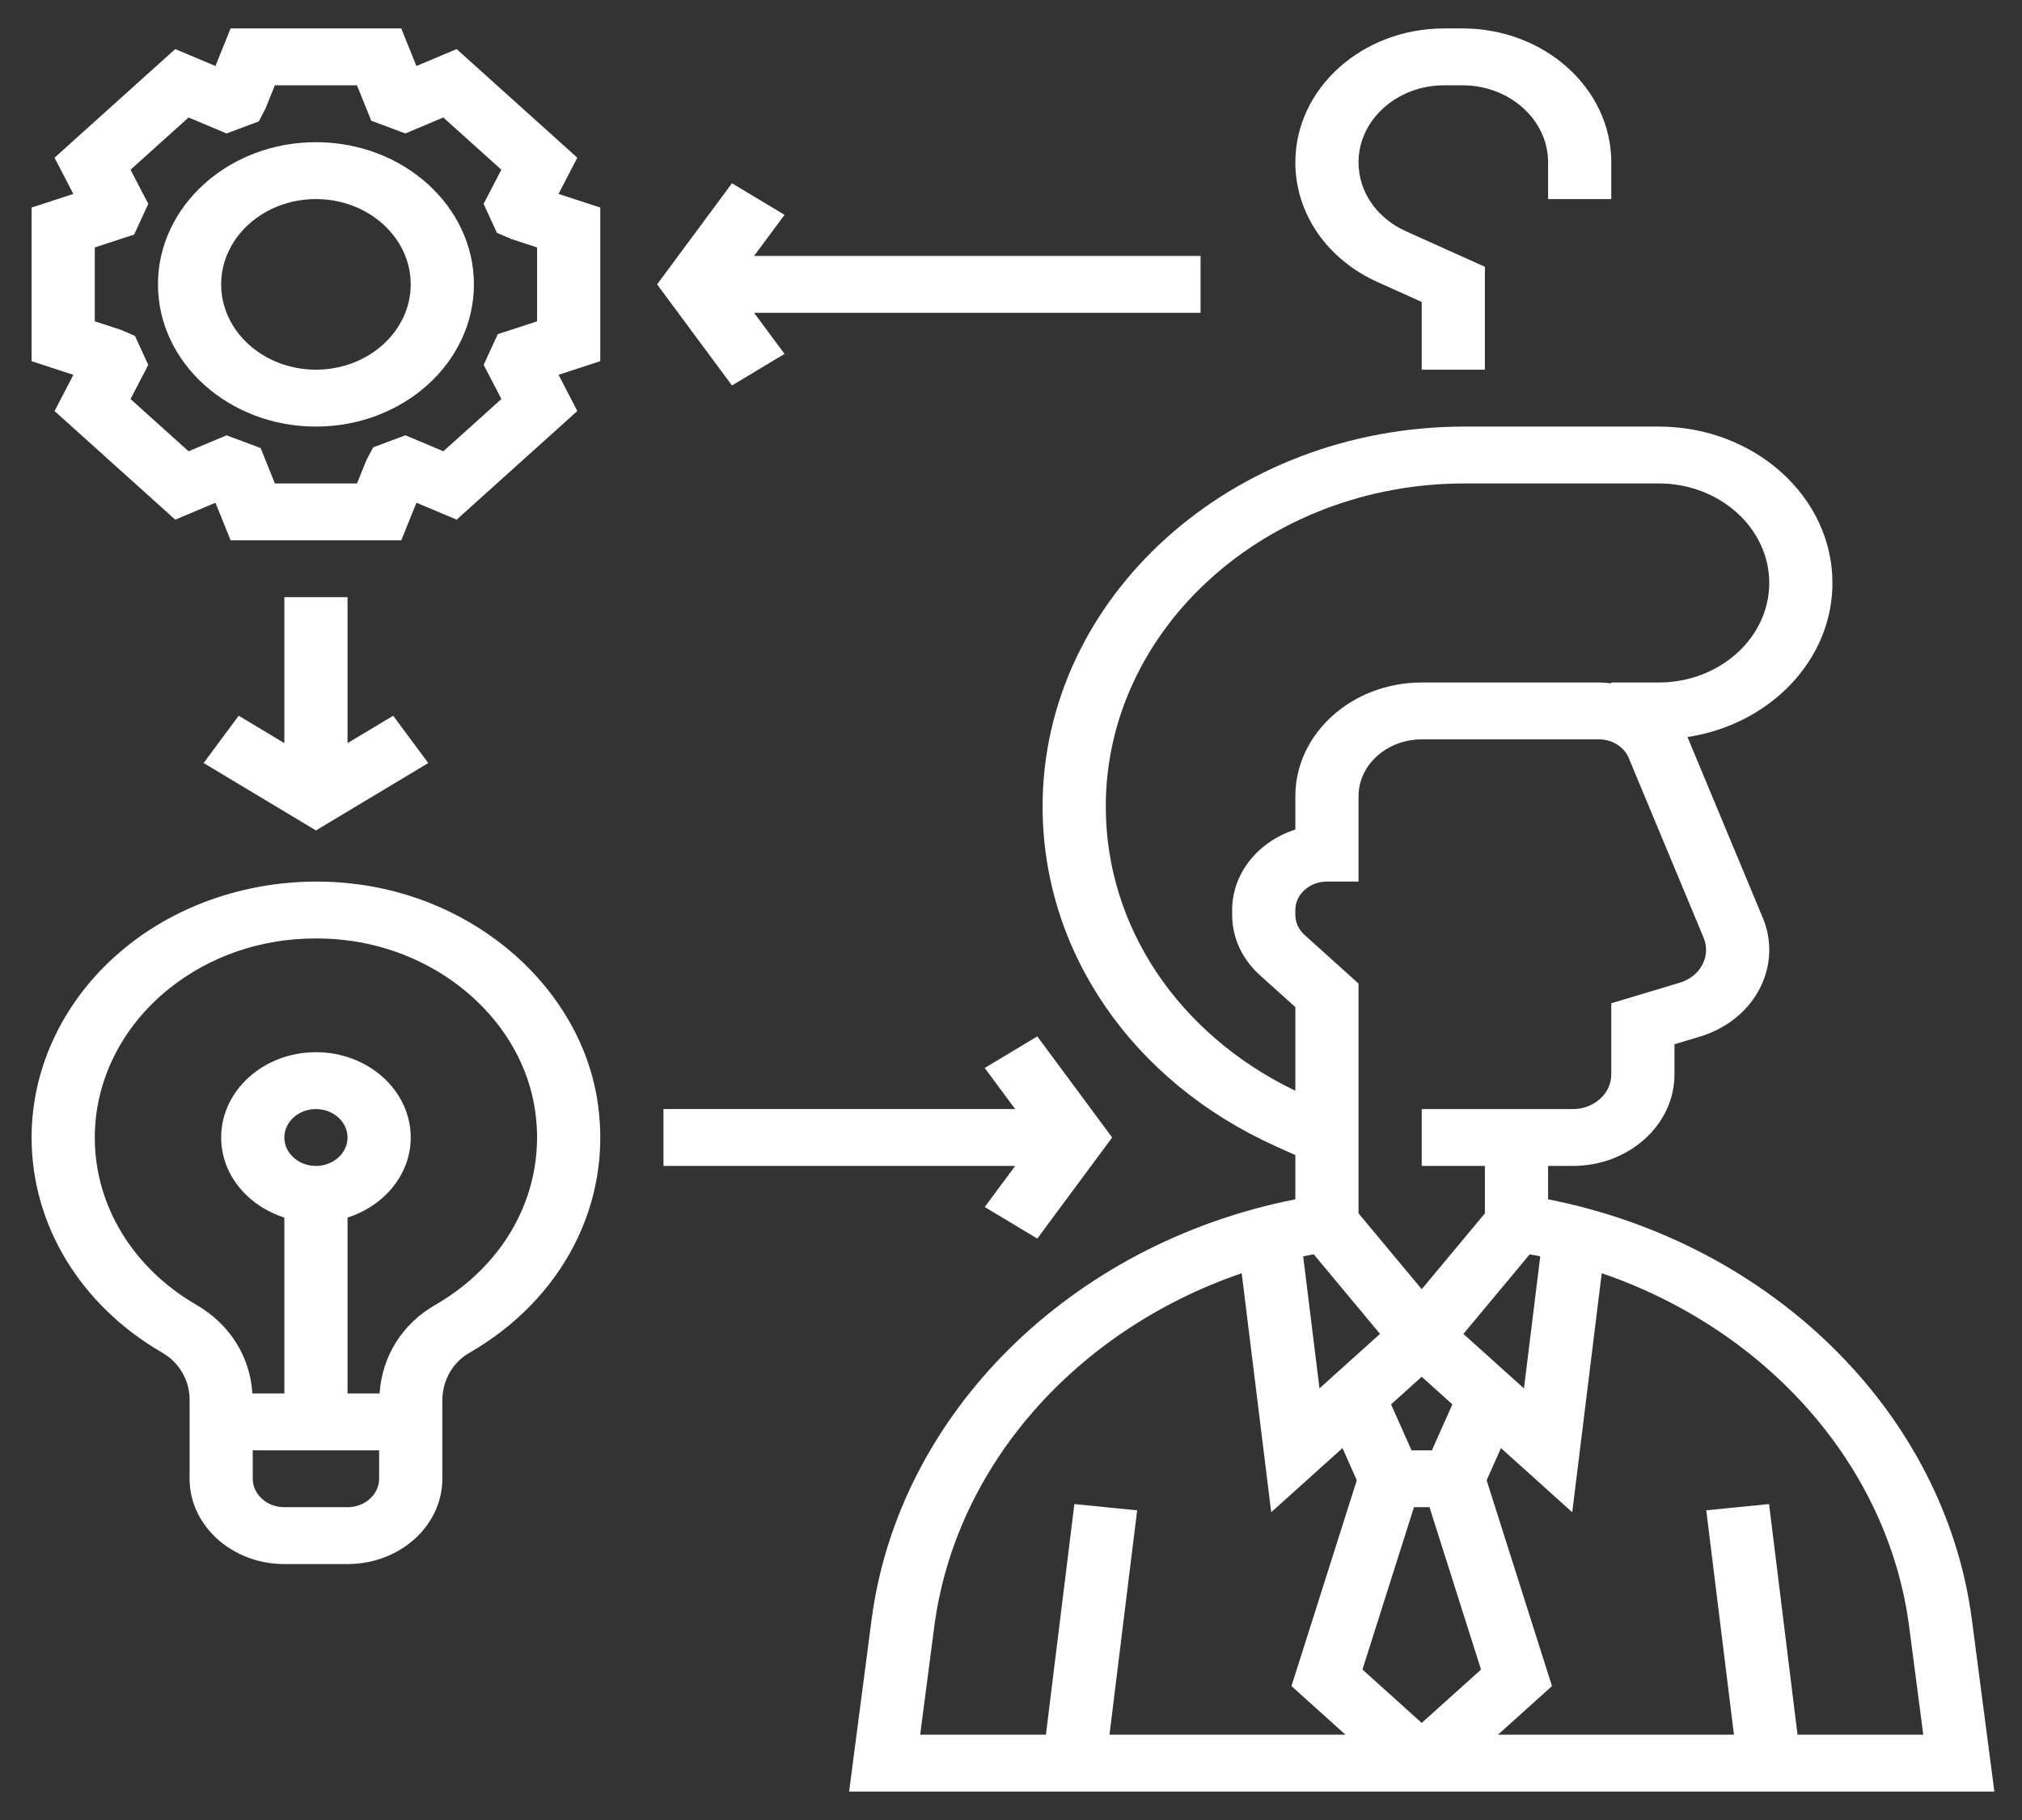 <svg width="200" height="180" viewBox="0 0 200 180" fill="none" xmlns="http://www.w3.org/2000/svg">
<rect x="0" y="0" width="200" height="180" fill="#333333" stroke="none"/>
<path d="M128.125 118.614V114.238L126.206 113.375C111.969 106.971 103.125 94.092 103.125 79.765C103.125 59.046 121.856 42.188 144.878 42.188H164.063C173.541 42.188 181.25 49.126 181.25 57.656C181.25 65.312 175.031 71.668 166.906 72.894C166.919 72.922 166.938 72.948 166.947 72.976L174.359 90.768C174.784 91.786 175 92.858 175 93.943C175 97.844 172.238 101.295 168.125 102.527L165.625 103.278V106.265C165.625 111.254 161.116 115.312 155.569 115.312H153.125V118.614C175.309 122.979 192.375 139.767 195.047 160.214L197.266 177.188H83.987L86.206 160.214C88.875 139.767 105.941 122.979 128.125 118.614ZM140.625 170.398L146.491 165.119L141.394 149.062H139.859L134.763 165.119L140.625 170.398ZM151.306 124.057L144.75 131.926L150.738 137.315L152.35 124.256C152.006 124.18 151.656 124.121 151.306 124.057ZM139.616 143.438H141.634L143.656 138.892L140.625 136.164L137.594 138.892L139.616 143.438ZM136.5 131.923L129.944 124.054C129.597 124.118 129.247 124.178 128.9 124.251L130.513 137.309L136.5 131.923ZM175 57.656C175 52.228 170.094 47.812 164.063 47.812H144.878C125.303 47.812 109.375 62.148 109.375 79.765C109.375 91.637 116.553 102.302 128.125 107.879V99.602L124.622 96.449C122.85 94.857 121.875 92.737 121.875 90.481V90C121.875 86.332 124.488 83.205 128.125 82.043V78.75C128.125 72.546 133.731 67.5 140.625 67.5H158.169C158.578 67.5 158.978 67.537 159.375 67.584V67.5H164.063C170.094 67.5 175 63.084 175 57.656ZM155.569 109.688C157.669 109.688 159.375 108.152 159.375 106.265V99.225L166.147 97.192C167.706 96.725 168.75 95.42 168.75 93.943C168.75 93.532 168.669 93.125 168.506 92.739L161.094 74.95C160.641 73.859 159.463 73.125 158.169 73.125H140.625C137.178 73.125 134.375 75.648 134.375 78.75V87.188H131.25C129.528 87.188 128.125 88.45 128.125 90V90.481C128.125 91.232 128.45 91.941 129.041 92.472L134.375 97.273V120.001L140.625 127.502L146.875 120.001V115.312H140.625V109.688H155.569ZM188.838 160.872C186.75 144.908 174.719 131.498 158.431 125.924L155.513 149.563L148.463 143.218L147.047 146.402L153.509 166.756L148.169 171.562H171.509L168.769 149.372L174.981 148.753L177.797 171.562H190.234L188.838 160.872ZM103.453 171.562L106.269 148.753L112.478 149.375L109.741 171.562H133.081L127.741 166.756L134.203 146.402L132.788 143.218L125.738 149.563L122.819 125.924C106.528 131.498 94.497 144.908 92.412 160.872L91.016 171.562H103.453Z" fill="#ffffff"/>
<path d="M12.519 93.617C18.484 88.819 26.5 86.535 34.516 87.353C47.175 88.642 57.531 97.824 59.141 109.187C60.538 119.056 55.647 128.498 46.378 133.827C44.756 134.758 43.753 136.555 43.753 138.516V146.25C43.753 150.902 39.547 154.688 34.378 154.688H28.128C22.959 154.688 18.753 150.902 18.753 146.25V138.398C18.753 136.516 17.722 134.75 16.062 133.788C7.959 129.105 3.125 121.146 3.125 112.5C3.125 105.3 6.55 98.418 12.519 93.617ZM28.125 149.063H34.375C36.097 149.063 37.5 147.8 37.5 146.25V143.438H25V146.25C25 147.8 26.403 149.063 28.125 149.063ZM34.375 112.5C34.375 110.95 32.972 109.688 31.25 109.688C29.528 109.688 28.125 110.95 28.125 112.5C28.125 114.05 29.528 115.313 31.25 115.313C32.972 115.313 34.375 114.05 34.375 112.5ZM19.438 129.057C22.741 130.97 24.756 134.213 24.959 137.813H28.125V120.42C24.497 119.256 21.875 116.162 21.875 112.5C21.875 107.848 26.081 104.063 31.25 104.063C36.419 104.063 40.625 107.848 40.625 112.5C40.625 116.162 38.003 119.256 34.375 120.42V137.813H37.547C37.778 134.179 39.769 130.95 43.009 129.085C50.225 124.937 54.028 117.585 52.938 109.899C51.691 101.076 43.644 93.943 33.812 92.942C32.944 92.855 32.081 92.813 31.222 92.813C25.831 92.813 20.744 94.548 16.684 97.813C12.041 101.545 9.375 106.9 9.375 112.5C9.375 119.222 13.137 125.412 19.438 129.057Z" fill="#ffffff"/>
<path d="M153.125 16.054C153.125 11.855 149.328 8.438 144.662 8.438H142.838C138.172 8.438 134.375 11.855 134.375 16.054C134.375 18.959 136.169 21.569 139.053 22.866L146.875 26.387V36.562H140.625V29.863L136.259 27.897C131.241 25.642 128.125 21.102 128.125 16.054C128.125 8.752 134.725 2.812 142.838 2.812H144.662C152.775 2.812 159.375 8.752 159.375 16.054V19.688H153.125V16.054Z" fill="#ffffff"/>
<path d="M7.253 19.178L5.394 15.598L17.331 4.854L21.309 6.528L22.809 2.812H39.688L41.188 6.528L45.166 4.854L57.103 15.598L55.244 19.178L59.375 20.528V35.719L55.247 37.069L57.106 40.649L45.169 51.393L41.191 49.719L39.691 53.438H22.812L21.312 49.722L17.334 51.396L5.397 40.652L7.256 37.072L3.125 35.722V20.528L7.253 19.178ZM9.375 31.778L11.947 32.619L13.347 33.221L14.666 36.087L12.912 39.465L18.653 44.632L22.406 43.054L25.778 44.311L27.191 47.812H35.312L36.247 45.498L36.916 44.238L40.1 43.051L43.853 44.629L49.594 39.462L47.841 36.084L49.237 33.05L53.125 31.778V24.472L50.553 23.631L49.153 23.029L47.834 20.163L49.587 16.785L43.847 11.618L40.091 13.199L36.725 11.942L35.309 8.438H27.188L26.253 10.752L25.594 12.009L22.409 13.199L18.653 11.618L12.912 16.785L14.666 20.163L13.269 23.198L9.375 24.472V31.778Z" fill="#ffffff"/>
<path d="M31.25 14.062C39.866 14.062 46.875 20.371 46.875 28.125C46.875 35.879 39.866 42.188 31.25 42.188C22.634 42.188 15.625 35.879 15.625 28.125C15.625 20.371 22.634 14.062 31.25 14.062ZM31.25 36.562C36.419 36.562 40.625 32.777 40.625 28.125C40.625 23.473 36.419 19.688 31.25 19.688C26.081 19.688 21.875 23.473 21.875 28.125C21.875 32.777 26.081 36.562 31.25 36.562Z" fill="#ffffff"/>
<path d="M34.375 59.062V73.496L38.891 70.785L42.359 75.465L31.25 82.131L20.141 75.465L23.609 70.785L28.125 73.496V59.062H34.375Z" fill="#ffffff"/>
<path d="M77.6 21.248L74.588 25.312H118.75V30.937H74.588L77.6 35.002L72.4 38.123L64.994 28.125L72.4 18.127L77.6 21.248Z" fill="#ffffff"/>
<path d="M97.4 105.623L102.6 102.501L110.006 112.5L102.6 122.498L97.4 119.376L100.412 115.312H65.625V109.687H100.412L97.4 105.623Z" fill="#ffffff"/>
</svg>
